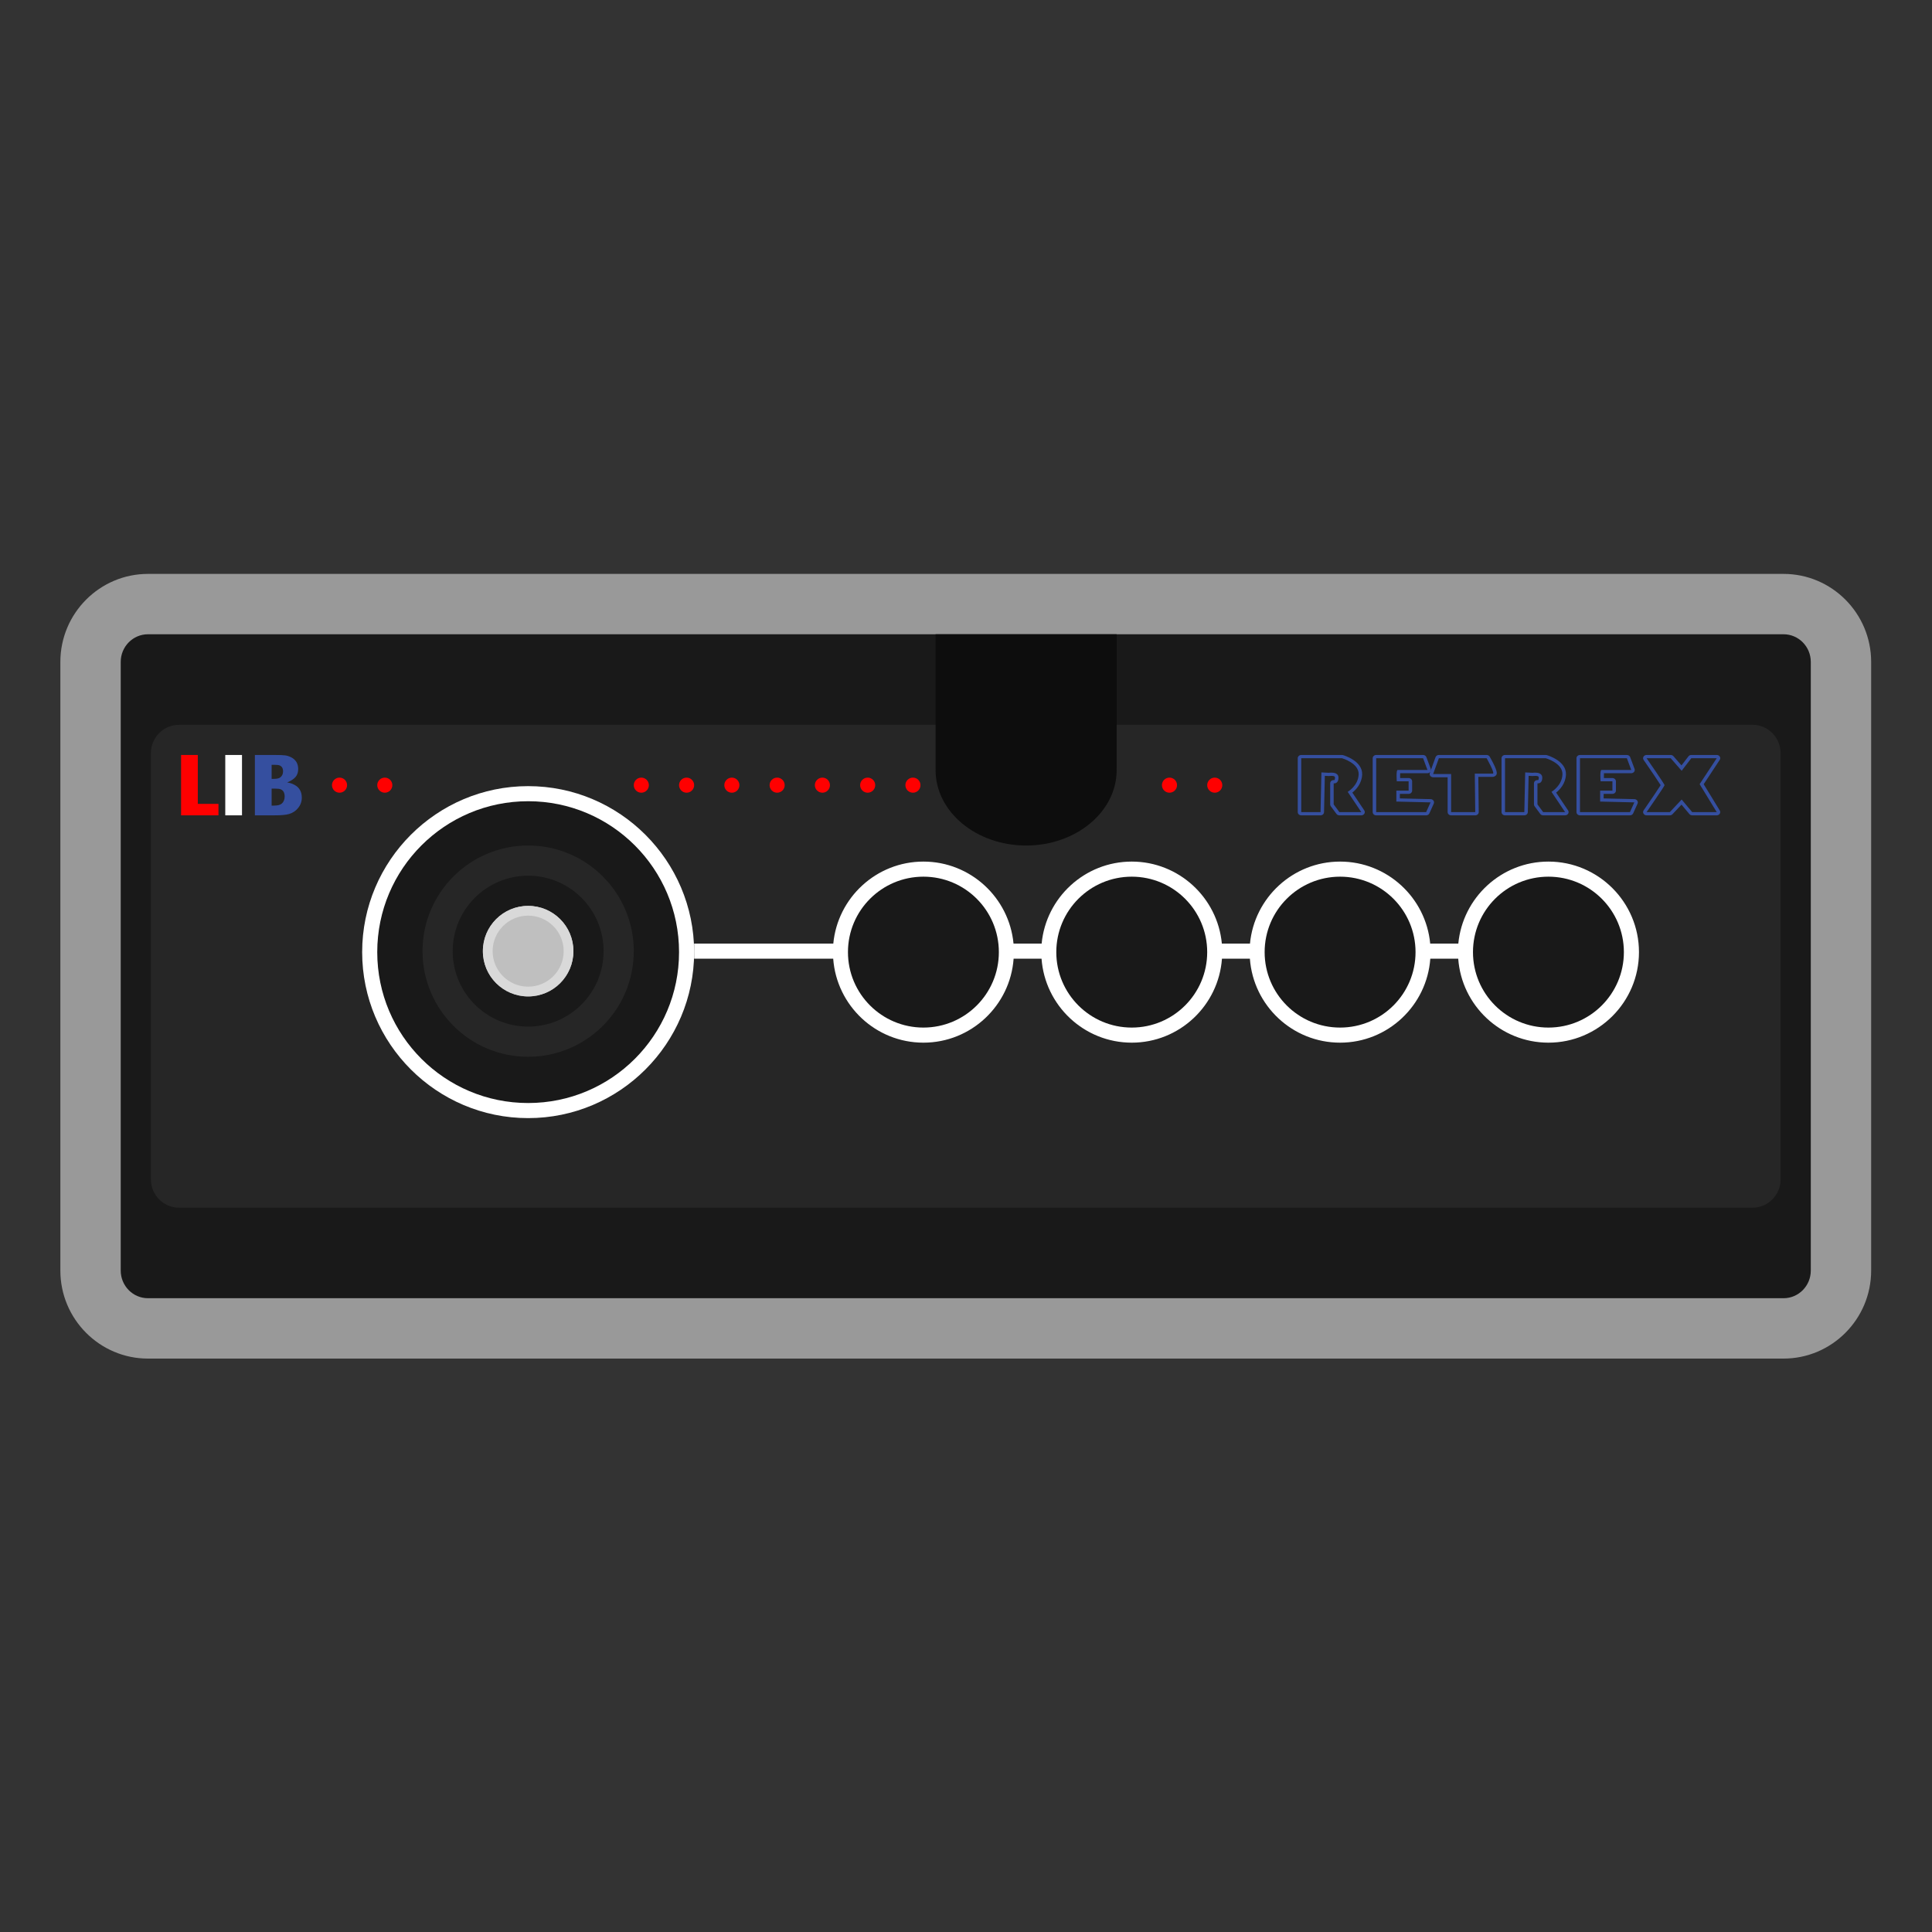 <?xml version="1.0" encoding="UTF-8" standalone="no"?>
<svg
   xmlns:dc="http://purl.org/dc/elements/1.1/"
   xmlns:cc="http://creativecommons.org/ns#"
   xmlns:rdf="http://www.w3.org/1999/02/22-rdf-syntax-ns#"
   xmlns:svg="http://www.w3.org/2000/svg"
   xmlns="http://www.w3.org/2000/svg"
   viewBox="0 0 341.333 341.333"
   height="256"
   width="256"
   xml:space="preserve"
   id="svg2"
   version="1.1"><rect x="0" y="0" width="341.333" height="341.333" fill="#333333" stroke="none"/><defs
     id="defs6"><clipPath
       id="clipPath18"
       clipPathUnits="userSpaceOnUse"><path
         id="path16"
         d="M 0,256 H 256 V 0 H 0 Z" /></clipPath><clipPath
       id="clipPath26"
       clipPathUnits="userSpaceOnUse"><path
         id="path24"
         d="M 8,180 H 248 V 76 H 8 Z" /></clipPath></defs><g
     transform="matrix(1.333,0,0,-1.333,0,341.333)"
     id="g10"><g
       id="g12"><g
         clip-path="url(#clipPath18)"
         id="g14"><g
           id="g20"><g
             id="g22" /><g
             id="g34"><g
               style="opacity:0.5"
               id="g32"
               clip-path="url(#clipPath26)"><g
                 id="g30"
                 transform="translate(236.387,180)"><path
                   id="path28"
                   style="fill:#ffffff;fill-opacity:1;fill-rule:nonzero;stroke:none"
                   d="m 0,0 h -216.774 c -6.404,0 -11.613,-5.234 -11.613,-11.667 v -80.666 c 0,-6.433 5.209,-11.667 11.613,-11.667 H 0 c 6.403,0 11.613,5.234 11.613,11.667 v 80.666 C 11.613,-5.234 6.403,0 0,0" /></g></g></g></g><g
           transform="translate(19.613,172)"
           id="g36"><path
             id="path38"
             style="fill:#191919;fill-opacity:1;fill-rule:nonzero;stroke:none"
             d="m 0,0 h 216.774 c 1.996,0 3.613,-1.642 3.613,-3.667 v -80.666 c 0,-2.025 -1.617,-3.667 -3.613,-3.667 H 0 c -1.995,0 -3.613,1.642 -3.613,3.667 V -3.667 C -3.613,-1.642 -1.995,0 0,0" /></g><g
           transform="translate(23.724,160)"
           id="g40"><path
             id="path42"
             style="fill:#262626;fill-opacity:1;fill-rule:nonzero;stroke:none"
             d="m 0,0 h 208.552 c 2.057,0 3.724,-1.686 3.724,-3.765 v -56.47 c 0,-2.079 -1.667,-3.765 -3.724,-3.765 H 0 c -2.057,0 -3.724,1.686 -3.724,3.765 v 56.47 C -3.724,-1.686 -2.057,0 0,0" /></g><g
           transform="translate(148,172)"
           id="g44"><path
             id="path46"
             style="fill:#0d0d0d;fill-opacity:1;fill-rule:nonzero;stroke:none"
             d="m 0,0 h -24 v -17.821 h 0.022 C -23.979,-17.882 -24,-17.939 -24,-18 c 0,-5.523 5.373,-10 12,-10 6.627,0 12,4.477 12,10 0,0.061 -0.02,0.118 -0.022,0.179 H 0 Z" /></g><g
           transform="translate(70,151.871)"
           id="g48"><path
             id="path50"
             style="fill:#ffffff;fill-opacity:1;fill-rule:nonzero;stroke:none"
             d="m 0,0 c -12.131,0 -22,-9.869 -22,-22 0,-12.131 9.869,-22 22,-22 12.131,0 22,9.869 22,22 C 22,-9.869 12.131,0 0,0" /></g><g
           transform="translate(205.226,141.871)"
           id="g52"><path
             id="path54"
             style="fill:#ffffff;fill-opacity:1;fill-rule:nonzero;stroke:none"
             d="M 0,0 C -6.236,0 -11.371,-4.782 -11.943,-10.871 H -15.67 C -16.242,-4.782 -21.377,0 -27.613,0 -33.849,0 -38.984,-4.782 -39.556,-10.871 h -3.727 C -43.854,-4.782 -48.99,0 -55.226,0 -61.462,0 -66.597,-4.782 -67.169,-10.871 h -3.727 C -71.467,-4.782 -76.603,0 -82.839,0 -89.074,0 -94.21,-4.782 -94.782,-10.871 h -18.444 V -12 -12.871 h 18.431 c 0.45,-6.21 5.633,-11.129 11.956,-11.129 6.323,0 11.507,4.919 11.956,11.129 h 3.701 c 0.45,-6.21 5.633,-11.129 11.956,-11.129 6.323,0 11.507,4.919 11.956,11.129 h 3.701 c 0.449,-6.21 5.633,-11.129 11.956,-11.129 6.323,0 11.507,4.919 11.956,11.129 h 3.701 C -11.507,-19.081 -6.323,-24 0,-24 c 6.617,0 12,5.383 12,12 C 12,-5.383 6.617,0 0,0" /></g><g
           transform="translate(215.226,129.871)"
           id="g56"><path
             id="path58"
             style="fill:#191919;fill-opacity:1;fill-rule:nonzero;stroke:none"
             d="m 0,0 c 0,-5.523 -4.477,-10 -10,-10 -5.523,0 -10,4.477 -10,10 0,5.523 4.477,10 10,10 C -4.477,10 0,5.523 0,0" /></g><g
           transform="translate(90,129.871)"
           id="g60"><path
             id="path62"
             style="fill:#191919;fill-opacity:1;fill-rule:nonzero;stroke:none"
             d="m 0,0 c 0,-11.046 -8.954,-20 -20,-20 -11.046,0 -20,8.954 -20,20 0,11.046 8.954,20 20,20 C -8.954,20 0,11.046 0,0" /></g><g
           transform="translate(84,130)"
           id="g64"><path
             id="path66"
             style="fill:#262626;fill-opacity:1;fill-rule:nonzero;stroke:none"
             d="m 0,0 c 0,-7.732 -6.268,-14 -14,-14 -7.732,0 -14,6.268 -14,14 0,7.732 6.268,14 14,14 C -6.268,14 0,7.732 0,0" /></g><g
           transform="translate(80,130)"
           id="g68"><path
             id="path70"
             style="fill:#191919;fill-opacity:1;fill-rule:nonzero;stroke:none"
             d="m 0,0 c 0,-5.523 -4.477,-10 -10,-10 -5.523,0 -10,4.477 -10,10 0,5.523 4.477,10 10,10 C -4.477,10 0,5.523 0,0" /></g><g
           transform="translate(76,130)"
           id="g72"><path
             id="path74"
             style="fill:#bfbfbf;fill-opacity:1;fill-rule:nonzero;stroke:none"
             d="m 0,0 c 0,-3.314 -2.686,-6 -6,-6 -3.314,0 -6,2.686 -6,6 0,3.314 2.686,6 6,6 3.314,0 6,-2.686 6,-6" /></g><g
           transform="translate(70,136)"
           id="g76"><path
             id="path78"
             style="fill:#d9d9d9;fill-opacity:1;fill-rule:nonzero;stroke:none"
             d="m 0,0 c -3.314,0 -6,-2.686 -6,-6 0,-3.314 2.686,-6 6,-6 3.314,0 6,2.686 6,6 0,3.314 -2.686,6 -6,6 m 0,-1.292 c 2.596,0 4.708,-2.112 4.708,-4.708 0,-2.596 -2.112,-4.708 -4.708,-4.708 -2.596,0 -4.708,2.112 -4.708,4.708 0,2.596 2.112,4.708 4.708,4.708" /></g><g
           transform="translate(227.531,155.141)"
           id="g80"><path
             id="path82"
             style="fill:#354f9f;fill-opacity:1;fill-rule:nonzero;stroke:none"
             d="M 0,0 H 0.009 Z M 0.009,0.859 H 0 -3.369 c -0.151,0 -0.292,-0.067 -0.379,-0.181 l -0.923,-1.202 -1.066,1.223 c -0.089,0.101 -0.222,0.16 -0.362,0.16 h -3.195 c -0.17,0 -0.326,-0.086 -0.408,-0.223 -0.081,-0.138 -0.075,-0.306 0.017,-0.438 0.928,-1.34 1.953,-2.847 2.255,-3.339 -0.302,-0.491 -1.327,-1.999 -2.255,-3.339 -0.092,-0.132 -0.098,-0.3 -0.017,-0.438 0.082,-0.137 0.238,-0.223 0.408,-0.223 h 3.079 c 0.134,0 0.262,0.054 0.35,0.147 l 1.197,1.271 1.048,-1.251 c 0.088,-0.105 0.223,-0.167 0.367,-0.167 H 0 c 0.165,0 0.318,0.081 0.401,0.213 0.084,0.132 0.085,0.295 0.004,0.428 l -2.132,3.485 2.099,3.184 c 0.061,0.072 0.097,0.163 0.097,0.261 0,0.237 -0.203,0.429 -0.46,0.429 M 0,0.43 -2.265,-3.007 0,-6.711 h -3.253 l -1.394,1.664 -1.568,-1.664 h -3.079 c 0,0 2.382,3.436 2.382,3.57 0,0.134 -2.382,3.571 -2.382,3.571 h 3.195 l 1.452,-1.665 1.278,1.665 H 0 m 0,0 h 0.009" /></g><g
           transform="translate(215.623,156)"
           id="g84"><path
             id="path86"
             style="fill:#354f9f;fill-opacity:1;fill-rule:nonzero;stroke:none"
             d="M 0,0 H -6.215 C -6.472,0 -6.68,-0.192 -6.68,-0.43 v -7.14 c 0,-0.238 0.208,-0.43 0.465,-0.43 h 6.622 c 0.187,0 0.356,0.104 0.429,0.264 l 0.58,1.289 c 0.059,0.131 0.045,0.28 -0.039,0.399 -0.083,0.119 -0.224,0.192 -0.378,0.196 l -4.078,0.096 v 0.602 h 1.162 c 0.257,0 0.465,0.192 0.465,0.429 v 1.235 c 0,0.237 -0.208,0.43 -0.465,0.43 h -1.127 c -0.008,0.249 -0.007,0.482 0.004,0.644 h 3.621 c 0.15,0 0.291,0.067 0.378,0.18 0.087,0.113 0.11,0.258 0.061,0.389 L 0.439,-0.29 C 0.375,-0.116 0.198,0 0,0 m 0,-0.43 0.581,-1.557 h -3.95 c -0.232,0 -0.116,-1.503 -0.116,-1.503 h 1.568 v -1.235 h -1.626 v -1.449 l 4.53,-0.108 -0.58,-1.288 h -6.622 v 7.14 H 0" /></g><g
           transform="translate(204.877,156)"
           id="g88"><path
             id="path90"
             style="fill:#354f9f;fill-opacity:1;fill-rule:nonzero;stroke:none"
             d="m 0,0 h -5.402 c -0.257,0 -0.465,-0.192 -0.465,-0.43 v -7.14 c 0,-0.238 0.208,-0.43 0.465,-0.43 h 2.556 c 0.253,0 0.459,0.187 0.464,0.421 l 0.107,4.815 0.505,-0.027 c 0.009,-10e-4 0.018,-10e-4 0.027,-10e-4 0.028,0 0.056,0.002 0.084,0.007 0.011,0.002 0.114,0.017 0.248,0.017 0.482,0 0.482,-0.155 0.482,-0.239 0,-0.013 -0.002,-0.326 -0.108,-0.326 -0.027,0.004 -0.054,0.007 -0.081,0.007 -0.106,0 -0.207,-0.036 -0.292,-0.101 -0.106,-0.082 -0.158,-0.204 -0.158,-0.331 V -6.55 c 0,-0.087 0.028,-0.171 0.081,-0.243 l 0.755,-1.02 C -0.645,-7.93 -0.502,-8 -0.349,-8 h 2.905 c 0.168,0 0.324,0.084 0.406,0.221 0.082,0.136 0.078,0.302 -0.011,0.435 l -1.58,2.355 c 0.478,0.385 1.254,1.192 1.301,2.397 0.07,1.811 -2.429,2.543 -2.535,2.573 C 0.092,-0.006 0.046,0 0,0 m 0,-0.43 c 0,0 2.265,-0.644 2.207,-2.147 C 2.149,-4.081 0.755,-4.886 0.755,-4.886 L 2.556,-7.57 h -2.905 l -0.755,1.02 v 2.792 c 0,0 0.026,-0.005 0.067,-0.005 0.163,0 0.572,0.069 0.572,0.756 0,0.573 -0.568,0.668 -0.946,0.668 -0.19,0 -0.332,-0.023 -0.332,-0.023 L -2.73,-2.309 -2.846,-7.57 h -2.556 v 7.14 H 0" /></g><g
           transform="translate(188.613,156)"
           id="g92"><path
             id="path94"
             style="fill:#354f9f;fill-opacity:1;fill-rule:nonzero;stroke:none"
             d="M 0,0 H -6.215 C -6.472,0 -6.68,-0.192 -6.68,-0.43 v -7.14 c 0,-0.238 0.208,-0.43 0.465,-0.43 h 6.622 c 0.187,0 0.356,0.104 0.429,0.264 l 0.58,1.289 c 0.059,0.131 0.045,0.28 -0.039,0.399 -0.083,0.119 -0.224,0.192 -0.378,0.196 l -4.078,0.096 v 0.602 h 1.162 c 0.257,0 0.465,0.192 0.465,0.429 v 1.235 c 0,0.237 -0.208,0.43 -0.465,0.43 h -1.127 c -0.008,0.249 -0.007,0.482 0.004,0.644 h 3.621 c 0.15,0 0.291,0.067 0.378,0.18 0.087,0.113 0.11,0.258 0.061,0.389 L 0.439,-0.29 C 0.375,-0.116 0.198,0 0,0 m 0,-0.43 0.581,-1.557 h -3.95 c -0.232,0 -0.116,-1.503 -0.116,-1.503 h 1.568 v -1.235 h -1.626 v -1.449 l 4.53,-0.108 -0.58,-1.288 h -6.622 v 7.14 H 0" /></g><g
           transform="translate(177.867,156)"
           id="g96"><path
             id="path98"
             style="fill:#354f9f;fill-opacity:1;fill-rule:nonzero;stroke:none"
             d="m 0,0 h -5.402 c -0.257,0 -0.465,-0.192 -0.465,-0.43 v -7.14 c 0,-0.238 0.208,-0.43 0.465,-0.43 h 2.556 c 0.253,0 0.459,0.187 0.464,0.421 l 0.107,4.815 0.505,-0.027 c 0.009,-10e-4 0.018,-10e-4 0.027,-10e-4 0.028,0 0.056,0.002 0.084,0.007 0.011,0.002 0.114,0.017 0.248,0.017 0.482,0 0.482,-0.155 0.482,-0.239 0,-0.013 -0.002,-0.326 -0.108,-0.326 -0.027,0.004 -0.054,0.007 -0.081,0.007 -0.106,0 -0.207,-0.036 -0.292,-0.101 -0.106,-0.082 -0.158,-0.204 -0.158,-0.331 V -6.55 c 0,-0.087 0.028,-0.171 0.081,-0.243 l 0.755,-1.02 C -0.645,-7.93 -0.502,-8 -0.349,-8 h 2.905 c 0.168,0 0.324,0.084 0.406,0.221 0.082,0.136 0.078,0.302 -0.011,0.435 l -1.58,2.355 c 0.478,0.385 1.254,1.192 1.301,2.397 0.07,1.811 -2.429,2.543 -2.535,2.573 C 0.092,-0.006 0.046,0 0,0 m 0,-0.43 c 0,0 2.265,-0.644 2.207,-2.147 C 2.149,-4.081 0.755,-4.886 0.755,-4.886 L 2.556,-7.57 h -2.905 l -0.755,1.02 v 2.792 c 0,0 0.026,-0.005 0.067,-0.005 0.163,0 0.572,0.069 0.572,0.756 0,0.573 -0.568,0.668 -0.946,0.668 -0.19,0 -0.332,-0.023 -0.332,-0.023 L -2.73,-2.309 -2.846,-7.57 h -2.556 v 7.14 H 0" /></g><g
           transform="translate(86,152)"
           id="g100"><path
             id="path102"
             style="fill:#ff0000;fill-opacity:1;fill-rule:nonzero;stroke:none"
             d="m 0,0 c 0,-0.552 -0.448,-1 -1,-1 -0.552,0 -1,0.448 -1,1 0,0.552 0.448,1 1,1 0.552,0 1,-0.448 1,-1" /></g><g
           transform="translate(92,152)"
           id="g104"><path
             id="path106"
             style="fill:#ff0000;fill-opacity:1;fill-rule:nonzero;stroke:none"
             d="m 0,0 c 0,-0.552 -0.448,-1 -1,-1 -0.552,0 -1,0.448 -1,1 0,0.552 0.448,1 1,1 0.552,0 1,-0.448 1,-1" /></g><g
           transform="translate(98,152)"
           id="g108"><path
             id="path110"
             style="fill:#ff0000;fill-opacity:1;fill-rule:nonzero;stroke:none"
             d="m 0,0 c 0,-0.552 -0.448,-1 -1,-1 -0.552,0 -1,0.448 -1,1 0,0.552 0.448,1 1,1 0.552,0 1,-0.448 1,-1" /></g><g
           transform="translate(104,152)"
           id="g112"><path
             id="path114"
             style="fill:#ff0000;fill-opacity:1;fill-rule:nonzero;stroke:none"
             d="m 0,0 c 0,-0.552 -0.448,-1 -1,-1 -0.552,0 -1,0.448 -1,1 0,0.552 0.448,1 1,1 0.552,0 1,-0.448 1,-1" /></g><g
           transform="translate(110,152)"
           id="g116"><path
             id="path118"
             style="fill:#ff0000;fill-opacity:1;fill-rule:nonzero;stroke:none"
             d="m 0,0 c 0,-0.552 -0.448,-1 -1,-1 -0.552,0 -1,0.448 -1,1 0,0.552 0.448,1 1,1 0.552,0 1,-0.448 1,-1" /></g><g
           transform="translate(116,152)"
           id="g120"><path
             id="path122"
             style="fill:#ff0000;fill-opacity:1;fill-rule:nonzero;stroke:none"
             d="m 0,0 c 0,-0.552 -0.448,-1 -1,-1 -0.552,0 -1,0.448 -1,1 0,0.552 0.448,1 1,1 0.552,0 1,-0.448 1,-1" /></g><g
           transform="translate(122,152)"
           id="g124"><path
             id="path126"
             style="fill:#ff0000;fill-opacity:1;fill-rule:nonzero;stroke:none"
             d="m 0,0 c 0,-0.552 -0.448,-1 -1,-1 -0.552,0 -1,0.448 -1,1 0,0.552 0.448,1 1,1 0.552,0 1,-0.448 1,-1" /></g><g
           transform="translate(156,152)"
           id="g128"><path
             id="path130"
             style="fill:#ff0000;fill-opacity:1;fill-rule:nonzero;stroke:none"
             d="m 0,0 c 0,-0.552 -0.448,-1 -1,-1 -0.552,0 -1,0.448 -1,1 0,0.552 0.448,1 1,1 0.552,0 1,-0.448 1,-1" /></g><g
           transform="translate(162,152)"
           id="g132"><path
             id="path134"
             style="fill:#ff0000;fill-opacity:1;fill-rule:nonzero;stroke:none"
             d="m 0,0 c 0,-0.552 -0.448,-1 -1,-1 -0.552,0 -1,0.448 -1,1 0,0.552 0.448,1 1,1 0.552,0 1,-0.448 1,-1" /></g><g
           transform="translate(46,152)"
           id="g136"><path
             id="path138"
             style="fill:#ff0000;fill-opacity:1;fill-rule:nonzero;stroke:none"
             d="m 0,0 c 0,-0.552 -0.448,-1 -1,-1 -0.552,0 -1,0.448 -1,1 0,0.552 0.448,1 1,1 0.552,0 1,-0.448 1,-1" /></g><g
           transform="translate(52,152)"
           id="g140"><path
             id="path142"
             style="fill:#ff0000;fill-opacity:1;fill-rule:nonzero;stroke:none"
             d="m 0,0 c 0,-0.552 -0.448,-1 -1,-1 -0.552,0 -1,0.448 -1,1 0,0.552 0.448,1 1,1 0.552,0 1,-0.448 1,-1" /></g><g
           transform="translate(197.035,156)"
           id="g144"><path
             id="path146"
             style="fill:#354f9f;fill-opacity:1;fill-rule:nonzero;stroke:none"
             d="m 0,0 h -6.331 c -0.2,0 -0.378,-0.118 -0.441,-0.294 l -0.755,-2.094 c -0.048,-0.131 -0.024,-0.275 0.063,-0.387 0.088,-0.112 0.228,-0.178 0.377,-0.178 H -5.17 V -7.57 c 0,-0.238 0.208,-0.43 0.465,-0.43 h 3.195 c 0.124,0 0.243,0.046 0.33,0.127 0.087,0.082 0.136,0.192 0.134,0.307 l -0.053,4.667 h 1.912 c 0.163,0 0.364,0.103 0.448,0.232 0.114,0.175 0.287,0.44 -0.85,2.438 C 0.331,-0.088 0.173,0 0,0 m 0,-0.43 c 0,0 1.162,-2.04 0.813,-2.04 h -2.381 l 0.058,-5.1 h -3.195 v 5.047 h -2.382 l 0.756,2.093 H 0" /></g><g
           transform="translate(28.955,148)"
           id="g148"><path
             id="path150"
             style="fill:#ff0000;fill-opacity:1;fill-rule:nonzero;stroke:none"
             d="m 0,0 h -4.955 v 8 h 2.217 V 1.52 L 0,1.52 Z" /></g><path
           id="path152"
           style="fill:#ffffff;fill-opacity:1;fill-rule:nonzero;stroke:none"
           d="m 32.074,148 h -2.217 v 8 h 2.217 z" /><g
           transform="translate(37.729,150.503)"
           id="g154"><path
             id="path156"
             style="fill:#354f9f;fill-opacity:1;fill-rule:nonzero;stroke:none"
             d="M 0,0 C 0,0.48 -0.174,0.796 -0.523,0.949 -0.665,1.01 -0.925,1.04 -1.302,1.04 h -0.427 v -2.251 h 0.32 c 0.491,0 0.836,0.091 1.036,0.274 C -0.124,-0.709 0,-0.396 0,0 m -0.212,3.326 c 0,0.396 -0.153,0.659 -0.459,0.789 -0.129,0.053 -0.364,0.08 -0.706,0.08 H -1.729 V 2.332 h 0.288 c 0.399,0 0.68,0.061 0.844,0.182 0.257,0.191 0.385,0.461 0.385,0.812 M 2.271,-0.16 c 0,-0.525 -0.17,-0.99 -0.51,-1.394 C 1.45,-1.935 1.05,-2.194 0.563,-2.331 0.174,-2.446 -0.474,-2.503 -1.379,-2.503 h -2.568 v 8 h 2.642 c 0.637,0 1.088,-0.017 1.353,-0.051 C 0.313,5.412 0.569,5.333 0.817,5.212 1.468,4.892 1.793,4.366 1.793,3.634 1.793,3.215 1.68,2.869 1.454,2.594 1.227,2.32 0.852,2.072 0.329,1.851 0.654,1.813 0.969,1.715 1.273,1.554 1.938,1.211 2.271,0.64 2.271,-0.16" /></g><g
           transform="translate(132.387,129.871)"
           id="g158"><path
             id="path160"
             style="fill:#191919;fill-opacity:1;fill-rule:nonzero;stroke:none"
             d="m 0,0 c 0,-5.523 -4.477,-10 -10,-10 -5.523,0 -10,4.477 -10,10 0,5.523 4.477,10 10,10 C -4.477,10 0,5.523 0,0" /></g><g
           transform="translate(160,129.871)"
           id="g162"><path
             id="path164"
             style="fill:#191919;fill-opacity:1;fill-rule:nonzero;stroke:none"
             d="m 0,0 c 0,-5.523 -4.477,-10 -10,-10 -5.523,0 -10,4.477 -10,10 0,5.523 4.477,10 10,10 C -4.477,10 0,5.523 0,0" /></g><g
           transform="translate(187.613,129.871)"
           id="g166"><path
             id="path168"
             style="fill:#191919;fill-opacity:1;fill-rule:nonzero;stroke:none"
             d="m 0,0 c 0,-5.523 -4.477,-10 -10,-10 -5.523,0 -10,4.477 -10,10 0,5.523 4.477,10 10,10 C -4.477,10 0,5.523 0,0" /></g></g></g></g></svg>